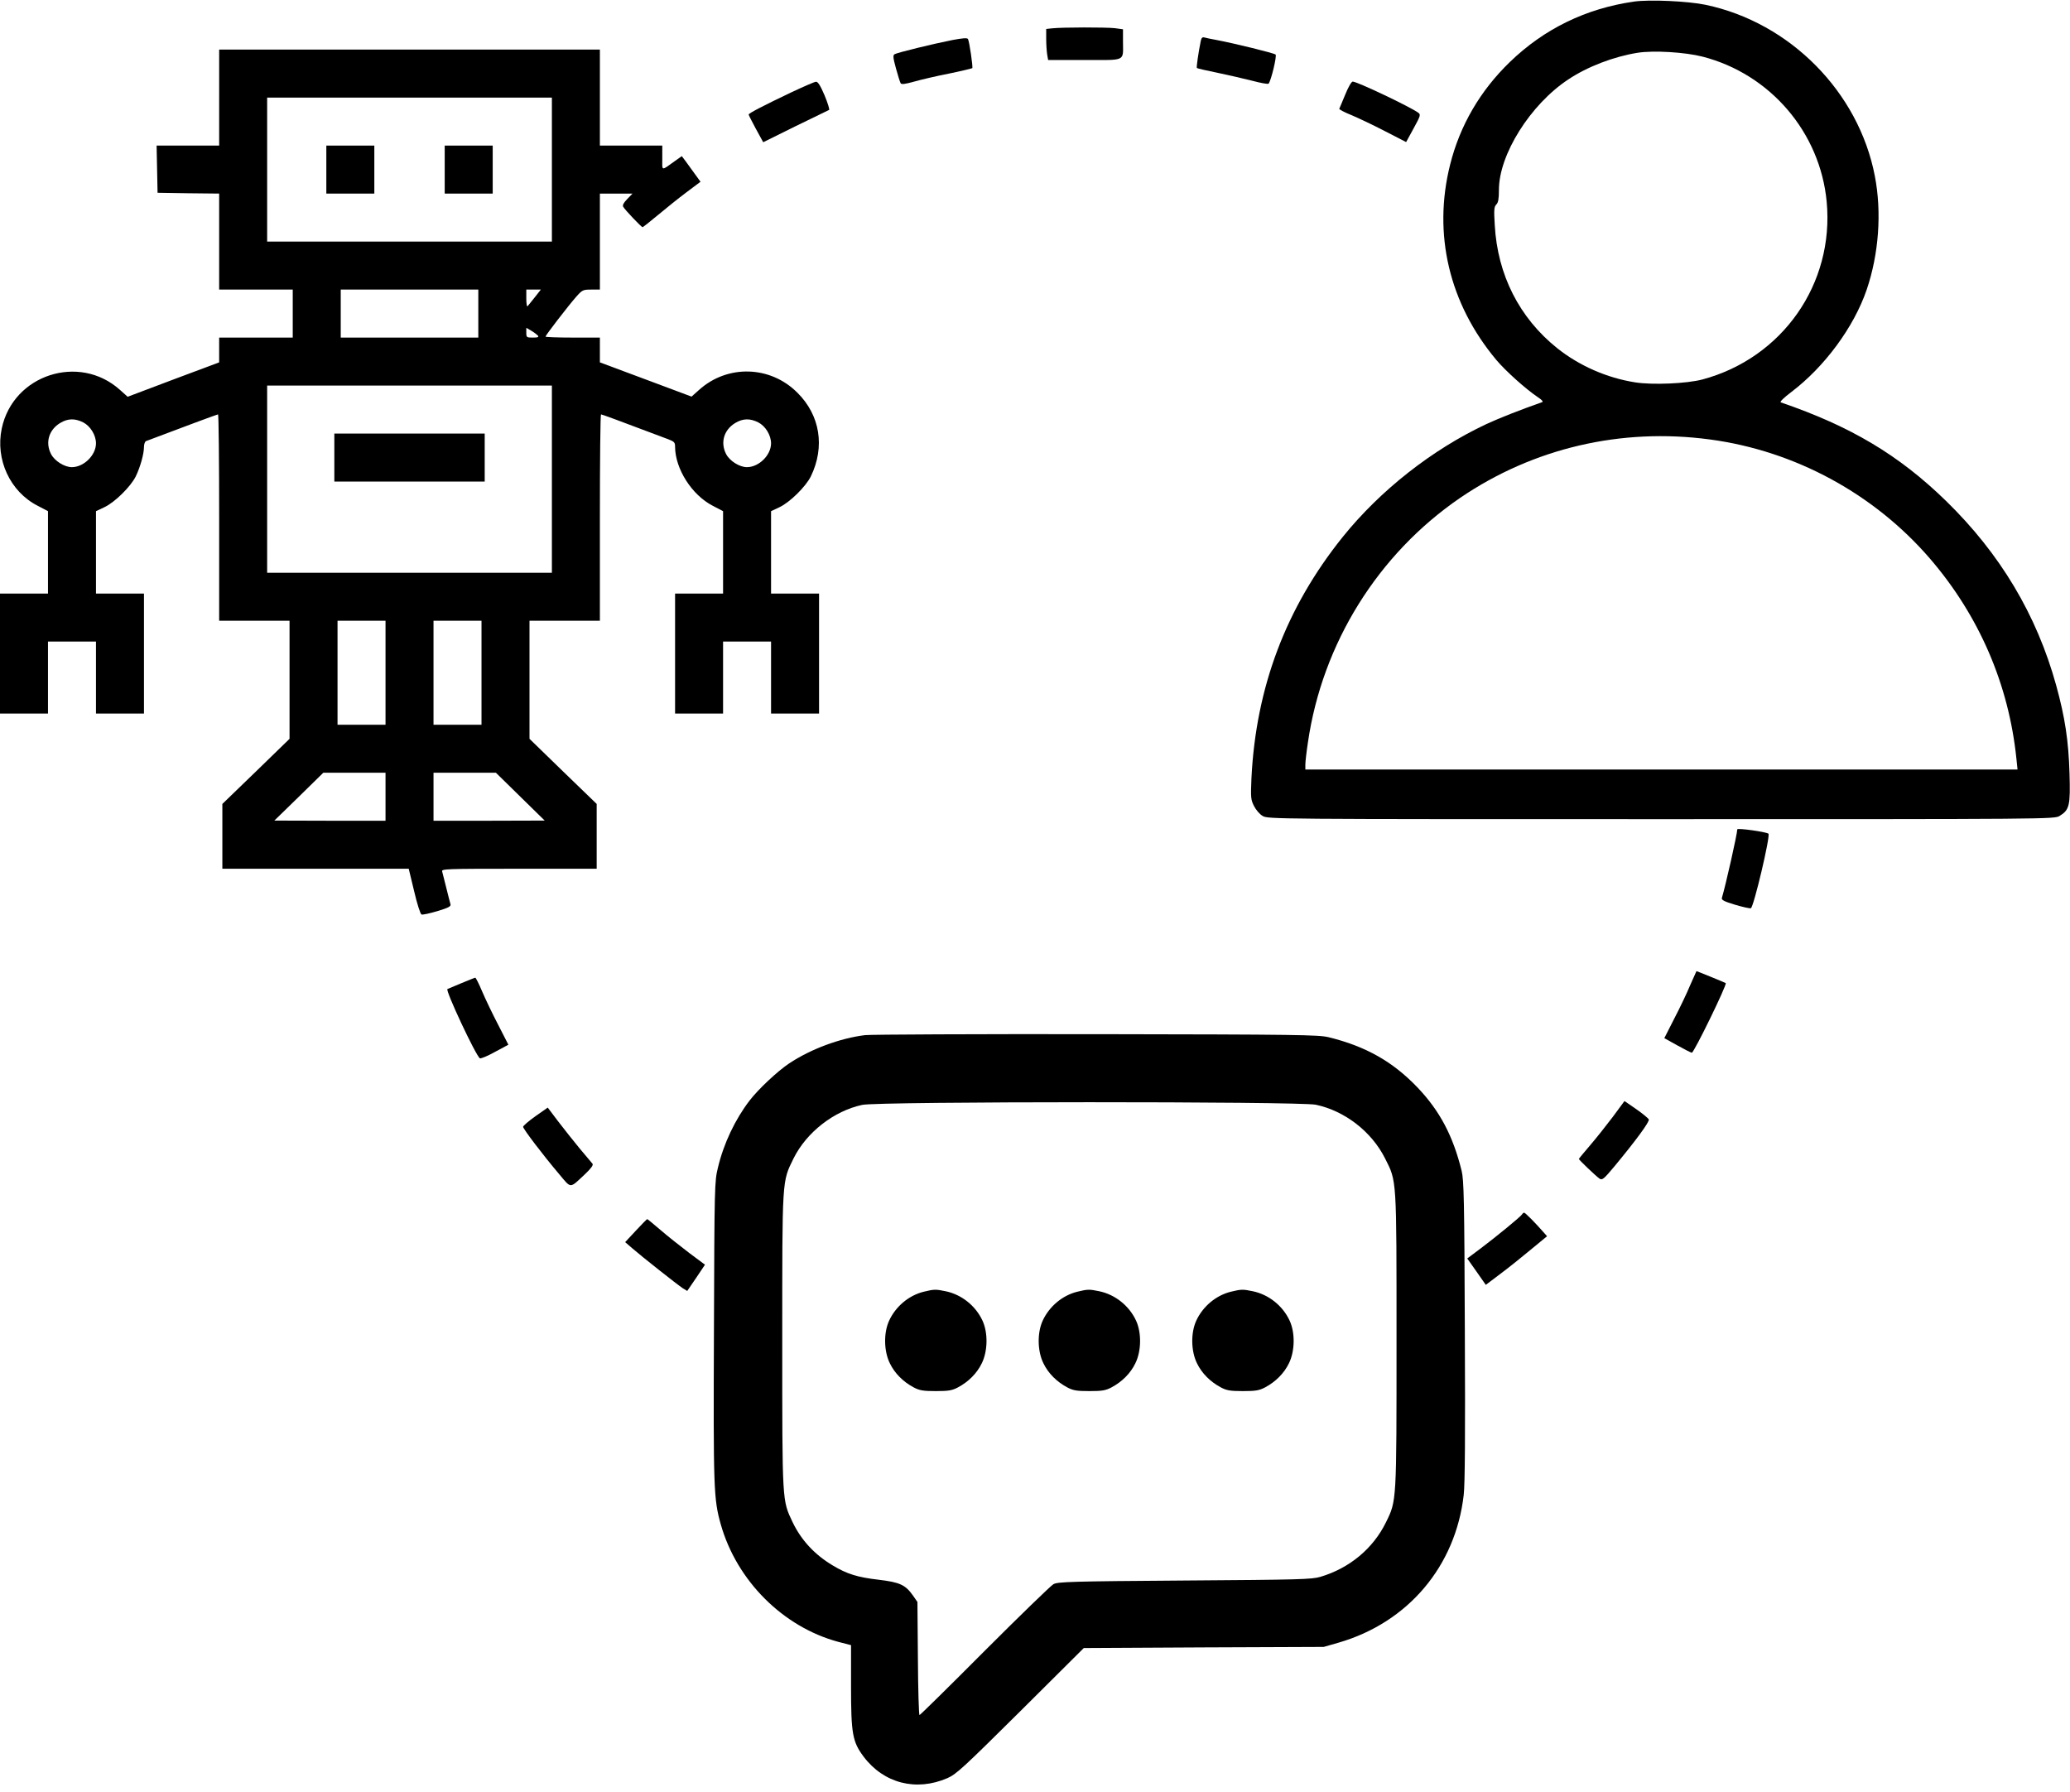 <?xml version="1.0" standalone="no"?>
<!DOCTYPE svg PUBLIC "-//W3C//DTD SVG 20010904//EN"
 "http://www.w3.org/TR/2001/REC-SVG-20010904/DTD/svg10.dtd">
<svg version="1.0" xmlns="http://www.w3.org/2000/svg"
 width="1294pt" height="1120pt" viewBox="0 0 1294 1120"
 preserveAspectRatio="xMidYMid meet">

<g transform="translate(0,1120) scale(0.1,-0.1)"
fill="#000000" stroke="none">
<path d="M10214 11190 c-300 -43 -561 -170 -776 -378 -186 -180 -312 -397
-373 -641 -109 -434 -6 -869 289 -1221 58 -69 184 -182 260 -233 27 -18 35
-28 25 -31 -130 -46 -264 -98 -346 -136 -341 -160 -665 -415 -900 -707 -354
-441 -542 -939 -570 -1508 -5 -121 -4 -133 16 -173 12 -24 36 -52 54 -62 32
-20 68 -20 2491 -20 2431 0 2459 0 2491 20 62 38 68 65 62 266 -6 203 -28 349
-83 549 -122 442 -351 825 -690 1155 -294 286 -594 465 -1032 615 -8 3 20 30
65 64 208 157 392 406 472 640 76 223 95 484 51 711 -101 525 -530 959 -1058
1070 -110 23 -350 34 -448 20z m429 -344 c423 -109 735 -473 776 -907 48 -513
-277 -977 -777 -1111 -99 -26 -312 -35 -420 -18 -178 28 -350 104 -488 214
-236 189 -373 458 -390 770 -6 96 -4 114 10 128 12 12 16 35 16 91 0 221 197
534 433 690 121 81 285 143 433 167 101 16 297 4 407 -24z m47 -2393 c531 -71
1026 -340 1375 -745 307 -357 492 -785 540 -1250 l7 -68 -2226 0 -2226 0 0 31
c0 17 7 79 16 138 90 620 439 1179 953 1530 456 310 1005 439 1561 364z"/>
<path d="M6578 11023 l-38 -4 0 -62 c0 -34 3 -78 6 -97 l6 -35 228 0 c264 0
240 -12 240 116 l0 76 -52 7 c-55 6 -325 6 -390 -1z"/>
<path d="M5955 10950 c-122 -24 -347 -79 -363 -89 -11 -7 -9 -23 9 -89 12 -44
25 -85 29 -92 5 -9 27 -6 85 10 42 12 140 35 217 50 78 16 143 32 146 34 5 6
-18 166 -27 182 -4 8 -32 6 -96 -6z"/>
<path d="M7506 10943 c-15 -75 -28 -165 -24 -168 3 -3 60 -16 129 -30 68 -14
166 -37 218 -50 52 -14 98 -22 101 -18 16 18 53 174 44 182 -9 9 -258 70 -369
91 -33 6 -67 13 -77 16 -12 3 -18 -3 -22 -23z"/>
<path d="M1370 10590 l0 -300 -195 0 -196 0 3 -147 3 -148 193 -3 192 -2 0
-300 0 -300 230 0 230 0 0 -150 0 -150 -230 0 -230 0 0 -78 0 -77 -286 -107
-286 -108 -48 43 c-255 229 -668 95 -739 -241 -41 -194 52 -395 224 -483 l65
-34 0 -257 0 -258 -150 0 -150 0 0 -375 0 -375 150 0 150 0 0 225 0 225 150 0
150 0 0 -225 0 -225 150 0 150 0 0 375 0 375 -150 0 -150 0 0 258 0 257 53 25
c64 30 164 128 196 193 28 58 51 140 51 183 0 18 6 34 13 37 238 90 445 167
450 167 4 0 7 -290 7 -645 l0 -645 220 0 220 0 0 -369 0 -369 -210 -204 -210
-203 0 -202 0 -203 583 0 582 0 34 -141 c18 -78 39 -143 46 -145 7 -3 52 7 99
21 70 21 86 30 82 43 -3 9 -14 55 -26 102 -12 47 -23 93 -26 103 -5 16 22 17
480 17 l486 0 0 203 0 202 -210 203 -210 204 0 369 0 369 220 0 220 0 0 645
c0 355 3 645 7 645 5 0 91 -31 411 -152 48 -18 52 -22 52 -51 1 -138 105 -301
235 -368 l65 -34 0 -257 0 -258 -150 0 -150 0 0 -375 0 -375 150 0 150 0 0
225 0 225 150 0 150 0 0 -225 0 -225 150 0 150 0 0 375 0 375 -150 0 -150 0 0
258 0 257 53 25 c64 30 164 128 196 193 89 184 58 381 -84 522 -169 170 -437
178 -615 18 l-47 -42 -286 107 -287 107 0 78 0 77 -170 0 c-93 0 -170 3 -170
6 0 8 141 191 191 248 39 44 43 46 95 46 l54 0 0 300 0 300 102 0 102 0 -33
-34 c-23 -24 -31 -38 -25 -49 11 -19 113 -127 121 -127 2 0 46 34 96 76 50 42
130 106 178 142 l88 66 -37 51 c-20 28 -47 64 -58 80 l-22 29 -41 -29 c-91
-65 -81 -67 -81 19 l0 76 -195 0 -195 0 0 300 0 300 -1190 0 -1190 0 0 -300z
m2080 -450 l0 -450 -890 0 -890 0 0 450 0 450 890 0 890 0 0 -450z m-460 -900
l0 -150 -430 0 -430 0 0 150 0 150 430 0 430 0 0 -150z m354 103 c-21 -27 -42
-52 -46 -57 -4 -6 -8 16 -8 47 l0 57 46 0 45 0 -37 -47z m18 -240 c8 -10 1
-13 -31 -13 -39 0 -41 1 -41 31 l0 30 31 -18 c17 -10 35 -24 41 -30z m88 -898
l0 -585 -890 0 -890 0 0 585 0 585 890 0 890 0 0 -585z m-2930 355 c45 -23 80
-80 80 -131 0 -74 -76 -149 -151 -149 -46 0 -108 39 -130 82 -37 72 -14 151
57 194 48 29 92 30 144 4z m4220 0 c45 -23 80 -80 80 -131 0 -74 -76 -149
-151 -149 -46 0 -108 39 -130 82 -37 72 -14 151 57 194 48 29 92 30 144 4z
m-2330 -1565 l0 -325 -150 0 -150 0 0 325 0 325 150 0 150 0 0 -325z m600 0
l0 -325 -150 0 -150 0 0 325 0 325 150 0 150 0 0 -325z m-600 -775 l0 -150
-347 0 -348 1 153 149 153 150 194 0 195 0 0 -150z m843 0 l152 -149 -347 -1
-348 0 0 150 0 150 195 0 195 0 153 -150z"/>
<path d="M2040 10140 l0 -150 150 0 150 0 0 150 0 150 -150 0 -150 0 0 -150z"/>
<path d="M2780 10140 l0 -150 150 0 150 0 0 150 0 150 -150 0 -150 0 0 -150z"/>
<path d="M2090 8340 l0 -150 470 0 470 0 0 150 0 150 -470 0 -470 0 0 -150z"/>
<path d="M4945 10622 c-172 -82 -265 -130 -265 -138 0 -3 20 -43 45 -89 l46
-84 202 100 c111 54 206 100 210 102 4 1 -8 42 -28 90 -26 61 -42 87 -54 86
-9 0 -79 -31 -156 -67z"/>
<path d="M8409 10608 c-19 -45 -35 -85 -37 -88 -1 -4 32 -22 75 -39 43 -18
138 -63 211 -101 l132 -68 47 86 c44 80 45 86 28 98 -51 37 -381 194 -409 194
-8 0 -28 -35 -47 -82z"/>
<path d="M10860 6016 c0 -28 -71 -343 -96 -428 -4 -13 12 -22 82 -43 47 -14
92 -24 99 -22 18 8 123 452 110 466 -12 11 -195 37 -195 27z"/>
<path d="M10566 5043 c-20 -49 -65 -143 -100 -210 l-62 -122 81 -45 c45 -25
86 -46 91 -46 14 1 221 426 212 435 -3 3 -180 75 -183 75 0 0 -18 -39 -39 -87z"/>
<path d="M2885 5055 c-44 -19 -84 -35 -88 -37 -15 -6 178 -418 203 -433 5 -3
48 14 94 40 l84 45 -63 123 c-35 67 -80 161 -101 210 -20 48 -40 87 -43 86 -3
0 -42 -16 -86 -34z"/>
<path d="M5408 4730 c-156 -19 -340 -87 -475 -177 -72 -48 -192 -160 -248
-233 -90 -118 -161 -267 -197 -418 -21 -85 -22 -110 -25 -1017 -4 -991 -2
-1055 43 -1214 100 -352 389 -640 733 -733 l81 -21 0 -258 c0 -294 9 -346 78
-438 126 -168 329 -220 525 -135 56 25 98 64 457 420 l395 393 750 4 750 3 94
27 c433 126 730 477 781 923 8 70 10 376 7 1029 -3 821 -6 938 -20 997 -54
218 -136 374 -276 521 -154 161 -323 257 -556 314 -64 15 -187 17 -1450 19
-759 1 -1410 -2 -1447 -6z m2817 -435 c181 -38 349 -168 433 -335 74 -147 72
-114 72 -1138 0 -1014 1 -1001 -66 -1137 -80 -164 -228 -287 -410 -341 -53
-16 -133 -18 -849 -23 -716 -5 -793 -8 -820 -23 -16 -9 -210 -197 -430 -417
-220 -221 -403 -401 -407 -401 -4 0 -9 159 -10 353 l-3 354 -27 39 c-48 68
-82 84 -216 100 -131 15 -198 36 -286 89 -114 68 -197 158 -251 270 -66 140
-65 114 -65 1132 0 1028 -2 994 71 1143 81 163 252 296 429 334 99 22 2733 22
2835 1z"/>
<path d="M5774 3126 c-93 -23 -175 -92 -216 -181 -35 -76 -33 -191 5 -267 30
-62 83 -115 149 -150 36 -19 58 -23 138 -23 80 0 102 4 138 23 66 35 119 88
149 150 38 76 40 191 5 267 -43 93 -130 163 -230 184 -63 13 -72 13 -138 -3z"/>
<path d="M6734 3126 c-93 -23 -175 -92 -216 -181 -35 -76 -33 -191 5 -267 30
-62 83 -115 149 -150 36 -19 58 -23 138 -23 80 0 102 4 138 23 66 35 119 88
149 150 38 76 40 191 5 267 -43 93 -130 163 -230 184 -63 13 -72 13 -138 -3z"/>
<path d="M7694 3126 c-93 -23 -175 -92 -216 -181 -35 -76 -33 -191 5 -267 30
-62 83 -115 149 -150 36 -19 58 -23 138 -23 80 0 102 4 138 23 66 35 119 88
149 150 38 76 40 191 5 267 -43 93 -130 163 -230 184 -63 13 -72 13 -138 -3z"/>
<path d="M10082 4219 c-41 -54 -105 -135 -143 -179 -38 -44 -69 -82 -69 -84 0
-6 105 -106 129 -123 17 -11 26 -4 96 80 130 157 218 276 212 290 -3 7 -38 36
-78 64 l-74 51 -73 -99z"/>
<path d="M3347 4223 c-42 -30 -77 -60 -77 -66 0 -13 122 -174 228 -299 74 -88
62 -88 158 2 38 36 54 57 48 66 -5 6 -41 49 -80 95 -38 46 -99 123 -135 170
l-65 86 -77 -54z"/>
<path d="M9515 3610 c-9 -15 -157 -136 -256 -211 l-87 -65 58 -82 58 -83 90
68 c50 37 136 106 191 152 l102 84 -23 26 c-50 57 -113 121 -120 121 -4 0 -10
-4 -13 -10z"/>
<path d="M3975 3508 l-67 -72 44 -38 c62 -54 284 -229 316 -250 l28 -17 56 82
55 82 -98 73 c-54 41 -135 105 -179 143 -44 38 -82 69 -84 69 -2 0 -34 -32
-71 -72z"/>
</g>
</svg>
